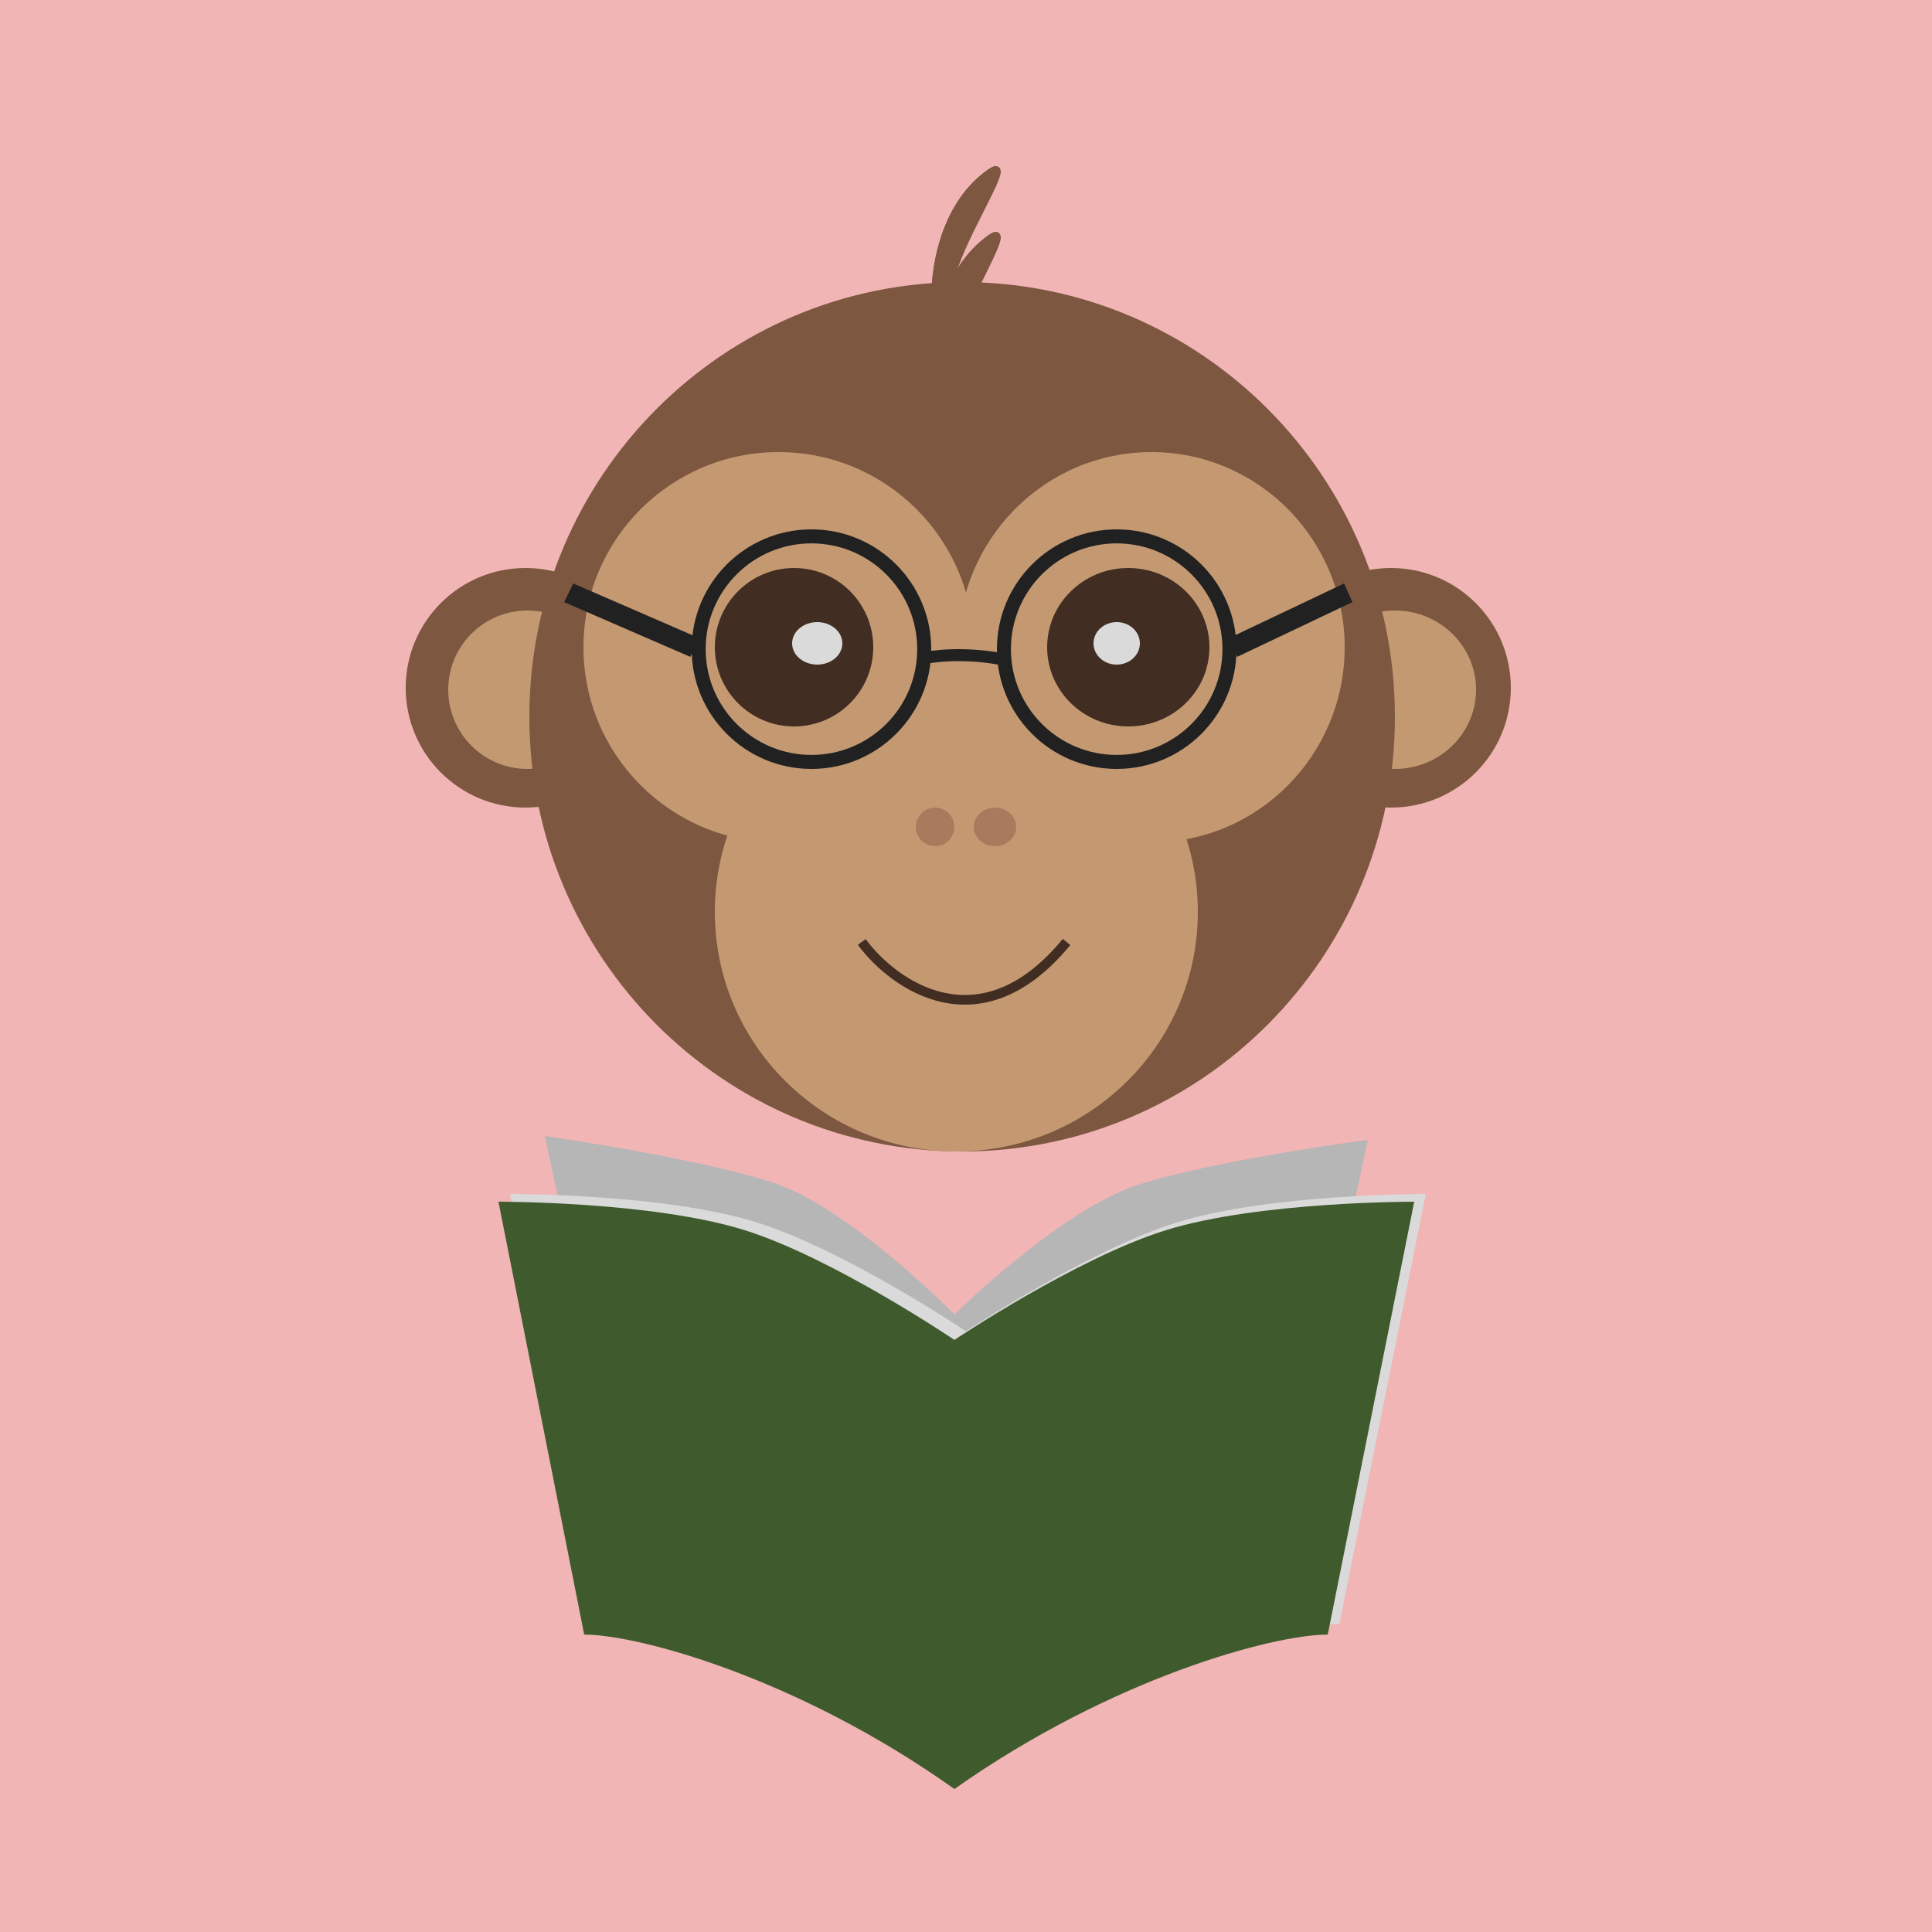 <svg width="500" height="500" viewBox="0 0 500 500" fill="none" xmlns="http://www.w3.org/2000/svg">
<rect width="500" height="500" fill="#F2B5B5"/>
<g filter="url(#filter0_d_1661_3947)">
<path d="M144 299C144 299 181.638 304.31 202.54 310.88C222.485 317.149 250 345.167 250 345.167V438C214.633 412.691 178.467 402.869 166.26 402.869L144 299Z" fill="#B6B6B6"/>
</g>
<g filter="url(#filter1_d_1661_3947)">
<path d="M357 300C357 300 319.262 304.892 298.085 311.434C277.877 317.676 250 345.178 250 345.178V438C285.833 412.802 322.475 403.022 334.843 403.022L357 300Z" fill="#B6B6B6"/>
</g>
<path d="M132 309C132 309 171.785 308.889 195.699 316.315C218.52 323.402 250 344.529 250 344.529V460C209.535 431.394 168.157 420.291 154.19 420.291L132 309Z" fill="#DADADA"/>
<path d="M369 309C369 309 328.878 308.889 304.761 316.315C281.747 323.402 250 344.529 250 344.529V460C290.808 431.394 332.537 420.291 346.622 420.291L369 309Z" fill="#DADADA"/>
<g filter="url(#filter2_d_1661_3947)">
<path d="M132 316C132 316 171.785 315.888 195.699 323.363C218.52 330.497 250 351.765 250 351.765V468C209.535 439.204 168.157 428.028 154.19 428.028L132 316Z" fill="#3F5B2D"/>
</g>
<g filter="url(#filter3_d_1661_3947)">
<path d="M369 316C369 316 328.878 315.888 304.761 323.363C281.747 330.497 250 351.765 250 351.765V468C290.808 439.204 332.537 428.028 346.622 428.028L369 316Z" fill="#3F5B2D"/>
</g>
<path d="M167 178C167 195.121 153.121 209 136 209C118.879 209 105 195.121 105 178C105 160.879 118.879 147 136 147C153.121 147 167 160.879 167 178Z" fill="#7D5740"/>
<path d="M157 178.5C157 189.822 147.822 199 136.5 199C125.178 199 116 189.822 116 178.5C116 167.178 125.178 158 136.5 158C147.822 158 157 167.178 157 178.5Z" fill="#C39972"/>
<path d="M391 178C391 195.121 377.121 209 360 209C342.879 209 329 195.121 329 178C329 160.879 342.879 147 360 147C377.121 147 391 160.879 391 178Z" fill="#7D5740"/>
<path d="M382 178.5C382 189.822 372.598 199 361 199C349.402 199 340 189.822 340 178.5C340 167.178 349.402 158 361 158C372.598 158 382 167.178 382 178.5Z" fill="#C39972"/>
<path d="M361 185.5C361 247.632 310.856 298 249 298C187.144 298 137 247.632 137 185.5C137 123.368 187.144 73 249 73C310.856 73 361 123.368 361 185.5Z" fill="#7D5740"/>
<path d="M252 167.5C252 195.39 229.39 218 201.5 218C173.61 218 151 195.39 151 167.5C151 139.61 173.61 117 201.5 117C229.39 117 252 139.61 252 167.5Z" fill="#C49972"/>
<path d="M348 167.5C348 195.39 325.614 218 298 218C270.386 218 248 195.39 248 167.5C248 139.61 270.386 117 298 117C325.614 117 348 139.61 348 167.5Z" fill="#C49972"/>
<path d="M310 236C310 270.242 282.018 298 247.5 298C212.982 298 185 270.242 185 236C185 201.758 212.982 174 247.5 174C282.018 174 310 201.758 310 236Z" fill="#C49972"/>
<path d="M226 167.5C226 178.822 216.822 188 205.5 188C194.178 188 185 178.822 185 167.5C185 156.178 194.178 147 205.5 147C216.822 147 226 156.178 226 167.5Z" fill="#412D21"/>
<path d="M218 166.5C218 169.538 215.09 172 211.5 172C207.91 172 205 169.538 205 166.5C205 163.462 207.91 161 211.5 161C215.09 161 218 163.462 218 166.5Z" fill="#DADADA"/>
<path d="M271 167.5C271 178.822 280.402 188 292 188C303.598 188 313 178.822 313 167.5C313 156.178 303.598 147 292 147C280.402 147 271 156.178 271 167.5Z" fill="#412D21"/>
<path d="M283 166.5C283 169.538 285.686 172 289 172C292.314 172 295 169.538 295 166.5C295 163.462 292.314 161 289 161C285.686 161 283 163.462 283 166.5Z" fill="#DADADA"/>
<path d="M247 214C247 216.761 244.761 219 242 219C239.239 219 237 216.761 237 214C237 211.239 239.239 209 242 209C244.761 209 247 211.239 247 214Z" fill="#A87B5F"/>
<path d="M263 214C263 216.761 260.538 219 257.5 219C254.462 219 252 216.761 252 214C252 211.239 254.462 209 257.5 209C260.538 209 263 211.239 263 214Z" fill="#A87B5F"/>
<path fill-rule="evenodd" clip-rule="evenodd" d="M244.04 259.406C234.218 257.344 226.3 250.32 222 244.524L224.035 243.049C228.115 248.547 235.553 255.075 244.564 256.966C253.432 258.827 264.134 256.262 275.041 243L277 244.573C265.616 258.415 254.007 261.497 244.04 259.406Z" fill="#412D21"/>
<path d="M254.223 45.019C241.939 54.896 240.398 73.122 241.163 81H249.635C231.986 81 269.578 32.672 254.223 45.019Z" fill="#7D5740"/>
<path fill-rule="evenodd" clip-rule="evenodd" d="M257.14 44.998C256.65 45.282 255.969 45.772 255.061 46.519C249.356 51.209 246.113 57.912 244.39 64.45C242.782 70.555 242.518 76.449 242.782 80.27H245.798C245.616 80.045 245.455 79.797 245.314 79.528C244.513 77.99 244.519 75.941 244.913 73.761C245.708 69.369 248.224 63.719 250.747 58.562C251.617 56.785 252.486 55.069 253.293 53.474C254.866 50.368 256.209 47.715 256.887 45.936C257.038 45.54 257.145 45.214 257.213 44.956C257.189 44.969 257.165 44.983 257.14 44.998ZM250.129 80.27C248.221 80.27 247.282 79.623 246.809 78.716C246.285 77.709 246.203 76.15 246.578 74.075C247.323 69.958 249.727 64.515 252.262 59.336C253.089 57.644 253.933 55.977 254.731 54.401C256.337 51.227 257.754 48.428 258.464 46.564C258.73 45.866 258.93 45.22 258.985 44.696C259.011 44.438 259.013 44.122 258.905 43.822C258.781 43.474 258.516 43.175 258.115 43.054C257.772 42.952 257.434 43.012 257.174 43.092C256.9 43.177 256.608 43.317 256.305 43.493C255.697 43.845 254.933 44.404 254 45.171C247.922 50.167 244.535 57.247 242.756 64C240.976 70.753 240.784 77.259 241.16 81.219L241.234 82H250.129V80.27Z" fill="#7D5740"/>
<path d="M254.223 63.019C241.939 72.896 240.398 91.122 241.163 99H249.635C231.986 99 269.578 50.672 254.223 63.019Z" fill="#7D5740"/>
<path fill-rule="evenodd" clip-rule="evenodd" d="M257.14 62.049C256.65 62.34 255.969 62.843 255.061 63.609C249.356 68.42 246.113 75.294 244.39 82C242.782 88.262 242.518 94.306 242.782 98.226H245.798C245.616 97.995 245.455 97.741 245.314 97.465C244.513 95.887 244.519 93.785 244.913 91.549C245.708 87.045 248.224 81.25 250.747 75.961C251.617 74.138 252.486 72.379 253.293 70.742C254.866 67.557 256.209 64.836 256.887 63.011C257.038 62.605 257.145 62.271 257.213 62.006C257.189 62.02 257.165 62.034 257.14 62.049ZM250.129 98.226C248.221 98.226 247.282 97.562 246.809 96.631C246.285 95.599 246.203 94 246.578 91.872C247.323 87.649 249.727 82.067 252.262 76.754C253.089 75.02 253.933 73.309 254.731 71.694C256.337 68.438 257.754 65.567 258.464 63.656C258.73 62.94 258.93 62.277 258.985 61.739C259.011 61.475 259.013 61.151 258.905 60.843C258.781 60.486 258.516 60.18 258.115 60.056C257.772 59.95 257.434 60.012 257.174 60.094C256.9 60.181 256.608 60.325 256.305 60.506C255.697 60.867 254.933 61.44 254 62.227C247.922 67.351 244.535 74.612 242.756 81.539C240.976 88.465 240.784 95.138 241.16 99.198L241.234 100H250.129V98.226Z" fill="#7D5740"/>
<path fill-rule="evenodd" clip-rule="evenodd" d="M210 195.374C225.118 195.374 237.374 183.118 237.374 168C237.374 152.882 225.118 140.626 210 140.626C194.882 140.626 182.626 152.882 182.626 168C182.626 183.118 194.882 195.374 210 195.374ZM210 199C227.121 199 241 185.121 241 168C241 150.879 227.121 137 210 137C192.879 137 179 150.879 179 168C179 185.121 192.879 199 210 199Z" fill="#212121"/>
<path fill-rule="evenodd" clip-rule="evenodd" d="M289 195.374C304.118 195.374 316.374 183.118 316.374 168C316.374 152.882 304.118 140.626 289 140.626C273.882 140.626 261.626 152.882 261.626 168C261.626 183.118 273.882 195.374 289 195.374ZM289 199C306.121 199 320 185.121 320 168C320 150.879 306.121 137 289 137C271.879 137 258 150.879 258 168C258 185.121 271.879 199 289 199Z" fill="#212121"/>
<path fill-rule="evenodd" clip-rule="evenodd" d="M258.341 172C249.101 170.362 241.44 171.336 238.921 171.972L238 168.987C241.037 168.22 249.239 167.229 259 168.959L258.341 172Z" fill="#212121"/>
<path fill-rule="evenodd" clip-rule="evenodd" d="M148.351 151L181 165.172L178.649 170L146 155.828L148.351 151Z" fill="#212121"/>
<path fill-rule="evenodd" clip-rule="evenodd" d="M347.85 151L318 165.172L320.15 170L350 155.828L347.85 151Z" fill="#212121"/>
<defs>
<filter id="filter0_d_1661_3947" x="137" y="290" width="114" height="148" filterUnits="userSpaceOnUse" color-interpolation-filters="sRGB">
<feFlood flood-opacity="0" result="BackgroundImageFix"/>
<feColorMatrix in="SourceAlpha" type="matrix" values="0 0 0 0 0 0 0 0 0 0 0 0 0 0 0 0 0 0 127 0" result="hardAlpha"/>
<feOffset dx="-3" dy="-5"/>
<feGaussianBlur stdDeviation="2"/>
<feComposite in2="hardAlpha" operator="out"/>
<feColorMatrix type="matrix" values="0 0 0 0 1 0 0 0 0 1 0 0 0 0 1 0 0 0 0.25 0"/>
<feBlend mode="normal" in2="BackgroundImageFix" result="effect1_dropShadow_1661_3947"/>
<feBlend mode="normal" in="SourceGraphic" in2="effect1_dropShadow_1661_3947" result="shape"/>
</filter>
<filter id="filter1_d_1661_3947" x="243" y="291" width="115" height="147" filterUnits="userSpaceOnUse" color-interpolation-filters="sRGB">
<feFlood flood-opacity="0" result="BackgroundImageFix"/>
<feColorMatrix in="SourceAlpha" type="matrix" values="0 0 0 0 0 0 0 0 0 0 0 0 0 0 0 0 0 0 127 0" result="hardAlpha"/>
<feOffset dx="-3" dy="-5"/>
<feGaussianBlur stdDeviation="2"/>
<feComposite in2="hardAlpha" operator="out"/>
<feColorMatrix type="matrix" values="0 0 0 0 1 0 0 0 0 1 0 0 0 0 1 0 0 0 0.25 0"/>
<feBlend mode="normal" in2="BackgroundImageFix" result="effect1_dropShadow_1661_3947"/>
<feBlend mode="normal" in="SourceGraphic" in2="effect1_dropShadow_1661_3947" result="shape"/>
</filter>
<filter id="filter2_d_1661_3947" x="125" y="307" width="126" height="161" filterUnits="userSpaceOnUse" color-interpolation-filters="sRGB">
<feFlood flood-opacity="0" result="BackgroundImageFix"/>
<feColorMatrix in="SourceAlpha" type="matrix" values="0 0 0 0 0 0 0 0 0 0 0 0 0 0 0 0 0 0 127 0" result="hardAlpha"/>
<feOffset dx="-3" dy="-5"/>
<feGaussianBlur stdDeviation="2"/>
<feComposite in2="hardAlpha" operator="out"/>
<feColorMatrix type="matrix" values="0 0 0 0 0 0 0 0 0 0 0 0 0 0 0 0 0 0 0.25 0"/>
<feBlend mode="normal" in2="BackgroundImageFix" result="effect1_dropShadow_1661_3947"/>
<feBlend mode="normal" in="SourceGraphic" in2="effect1_dropShadow_1661_3947" result="shape"/>
</filter>
<filter id="filter3_d_1661_3947" x="243" y="307" width="127" height="161" filterUnits="userSpaceOnUse" color-interpolation-filters="sRGB">
<feFlood flood-opacity="0" result="BackgroundImageFix"/>
<feColorMatrix in="SourceAlpha" type="matrix" values="0 0 0 0 0 0 0 0 0 0 0 0 0 0 0 0 0 0 127 0" result="hardAlpha"/>
<feOffset dx="-3" dy="-5"/>
<feGaussianBlur stdDeviation="2"/>
<feComposite in2="hardAlpha" operator="out"/>
<feColorMatrix type="matrix" values="0 0 0 0 0 0 0 0 0 0 0 0 0 0 0 0 0 0 0.25 0"/>
<feBlend mode="normal" in2="BackgroundImageFix" result="effect1_dropShadow_1661_3947"/>
<feBlend mode="normal" in="SourceGraphic" in2="effect1_dropShadow_1661_3947" result="shape"/>
</filter>
</defs>
</svg>
